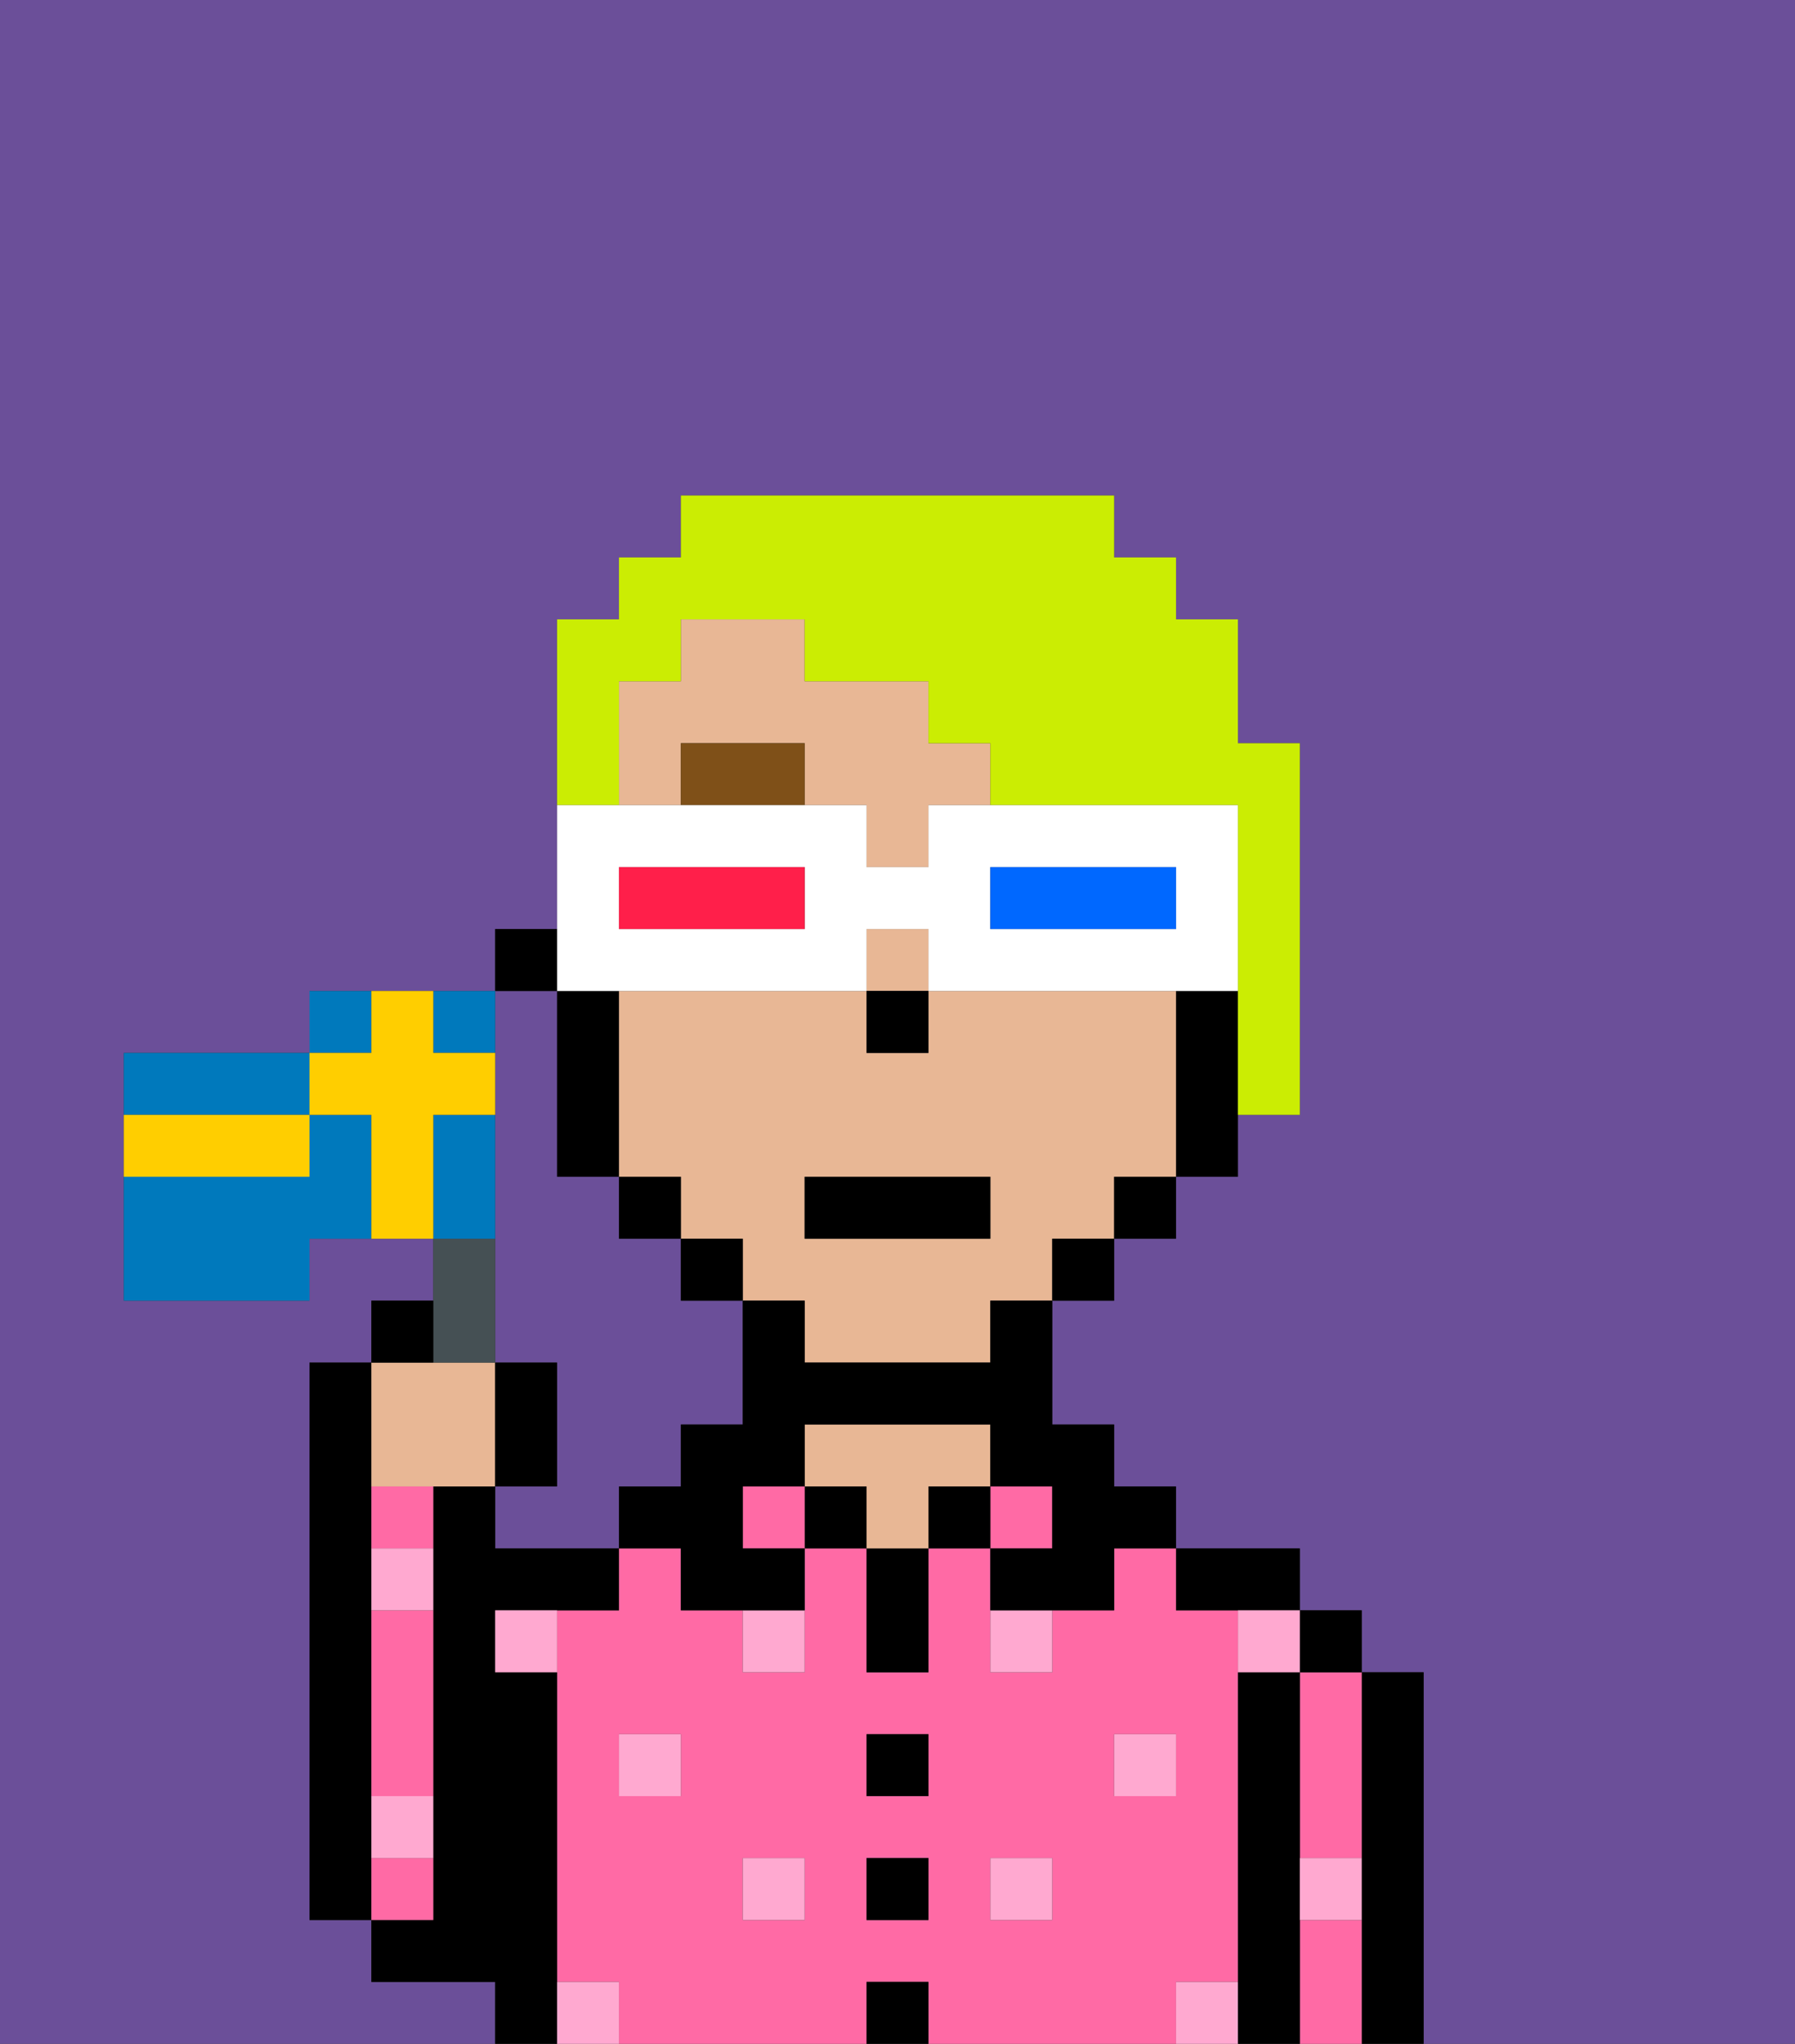 <svg xmlns="http://www.w3.org/2000/svg" viewBox="0 0 29 33"><rect x="0" y="0" width="29" height="33" fill="#333333" stroke="none"/><defs><style>polygon,rect,path{shape-rendering:crispedges;}.ab11-1{fill:#6b4f99;}.ab11-2{fill:#000000;}.ab11-3{fill:#ff6aa5;}.ab11-4{fill:#e8b795;}.ab11-5{fill:#ffa9d0;}.ab11-6{fill:#7f5018;}.ab11-7{fill:#cbed03;}.ab11-8{fill:#ffffff;}.ab11-9{fill:#0068ff;}.ab11-10{fill:#ff1f4a;}.ab11-11{fill:#455054;}.ab11-12{fill:#0079bc;}.ab11-13{fill:#ffce00;}</style></defs><path class="ab11-1" d="M8,18v4H9v2H8v1h2V24h1V23h1V21H11V20H10V19H9V16H8v2Z"/><path class="ab11-1" d="M0,33H8V32H6V31H5V22H6V21H7V20H5v1H2V17H5V16H8V15H9V10h1V9h1V8h7V9h1v1h1v2h1v6H20v1H19v1H18v1H17v2h1v1h1v1h2v1h1v1h1v6h6V0H0Z"/><path class="ab11-2" d="M6,29V22H5v9H6V29Z"/><path class="ab11-2" d="M23,27H22v6h1V27Z"/><path class="ab11-3" d="M21,28v2h1V27H21Z"/><path class="ab11-3" d="M21,31v2h1V31Z"/><rect class="ab11-2" x="21" y="26" width="1" height="1"/><path class="ab11-2" d="M21,30V27H20v6h1V30Z"/><path class="ab11-3" d="M20,32V26H19V25H18v1H17v1H16V25H15v2H14V25H13v2H12V26H11V25H10v1H9v6h1v1h4V32h1v1h4V32Zm-9-3H10V28h1Zm2,2H12V30h1Zm2,0H14V30h1Zm0-2H14V28h1Zm2,2H16V30h1Zm1-2V28h1v1Z"/><path class="ab11-2" d="M20,26h1V25H19v1Z"/><rect class="ab11-3" x="16" y="24" width="1" height="1"/><rect class="ab11-2" x="15" y="24" width="1" height="1"/><rect class="ab11-2" x="14" y="32" width="1" height="1"/><rect class="ab11-2" x="14" y="30" width="1" height="1"/><rect class="ab11-2" x="14" y="28" width="1" height="1"/><path class="ab11-2" d="M14,26v1h1V25H14Z"/><rect class="ab11-2" x="13" y="24" width="1" height="1"/><path class="ab11-4" d="M16,24V23H13v1h1v1h1V24Z"/><rect class="ab11-3" x="12" y="24" width="1" height="1"/><path class="ab11-2" d="M9,31V27H8V26h2V25H8V24H7v7H6v1H8v1H9V31Z"/><path class="ab11-3" d="M6,27v2H7V26H6Z"/><path class="ab11-3" d="M6,25H7V24H6Z"/><path class="ab11-3" d="M7,30H6v1H7Z"/><rect class="ab11-5" x="10" y="28" width="1" height="1"/><rect class="ab11-5" x="12" y="30" width="1" height="1"/><path class="ab11-5" d="M12,27h1V26H12Z"/><rect class="ab11-5" x="16" y="30" width="1" height="1"/><rect class="ab11-5" x="18" y="28" width="1" height="1"/><path class="ab11-5" d="M16,27h1V26H16Z"/><path class="ab11-5" d="M8,27H9V26H8Z"/><path class="ab11-5" d="M19,32v1h1V32Z"/><path class="ab11-5" d="M9,32v1h1V32Z"/><path class="ab11-5" d="M6,30H7V29H6Z"/><path class="ab11-5" d="M6,26H7V25H6Z"/><path class="ab11-5" d="M21,31h1V30H21Z"/><path class="ab11-5" d="M20,27h1V26H20Z"/><path class="ab11-4" d="M15,12V11H13V10H11v1H10v2h1V12h2v1h1v1h1V13h1V12Z"/><path class="ab11-4" d="M19,16H15v1H14V16H10v3h1v1h1v1h1v1h3V21h1V20h1V19h1V16Zm-3,4H13V19h3Z"/><rect class="ab11-4" x="14" y="15" width="1" height="1"/><path class="ab11-2" d="M19,16v3h1V16Z"/><rect class="ab11-2" x="18" y="19" width="1" height="1"/><rect class="ab11-2" x="17" y="20" width="1" height="1"/><path class="ab11-2" d="M16,22H13V21H12v2H11v1H10v1h1v1h2V25H12V24h1V23h3v1h1v1H16v1h2V25h1V24H18V23H17V21H16Z"/><rect class="ab11-2" x="11" y="20" width="1" height="1"/><rect class="ab11-2" x="10" y="19" width="1" height="1"/><path class="ab11-2" d="M10,16H9v3h1V16Z"/><rect class="ab11-2" x="8" y="15" width="1" height="1"/><rect class="ab11-2" x="14" y="16" width="1" height="1"/><path class="ab11-6" d="M11,12v1h2V12Z"/><rect class="ab11-2" x="13" y="19" width="3" height="1"/><path class="ab11-7" d="M10,12V11h1V10h2v1h2v1h1v1h4v5h1V12H20V10H19V9H18V8H11V9H10v1H9v3h1Z"/><path class="ab11-8" d="M10,16h4V15h1v1h5V13H15v1H14V13H9v3Zm6-2h3v1H16Zm-6,0h3v1H10Z"/><path class="ab11-9" d="M19,15V14H16v1h3Z"/><path class="ab11-10" d="M13,15V14H10v1h3Z"/><path class="ab11-4" d="M7,24H8V22H6v2Z"/><path class="ab11-11" d="M8,22V20H7v2Z"/><path class="ab11-2" d="M7,21H6v1H7Z"/><path class="ab11-2" d="M9,22H8v2H9Z"/><path class="ab11-12" d="M5,17H2v1H5Z"/><path class="ab11-12" d="M6,16H5v1H6Z"/><path class="ab11-12" d="M8,17V16H7v1Z"/><path class="ab11-12" d="M5,18v1H2v2H5V20H6V18Z"/><path class="ab11-12" d="M8,19V18H7v2H8Z"/><path class="ab11-13" d="M8,18V17H7V16H6v1H5v1H6v2H7V18Z"/><path class="ab11-13" d="M5,19V18H2v1H5Z"/></svg>